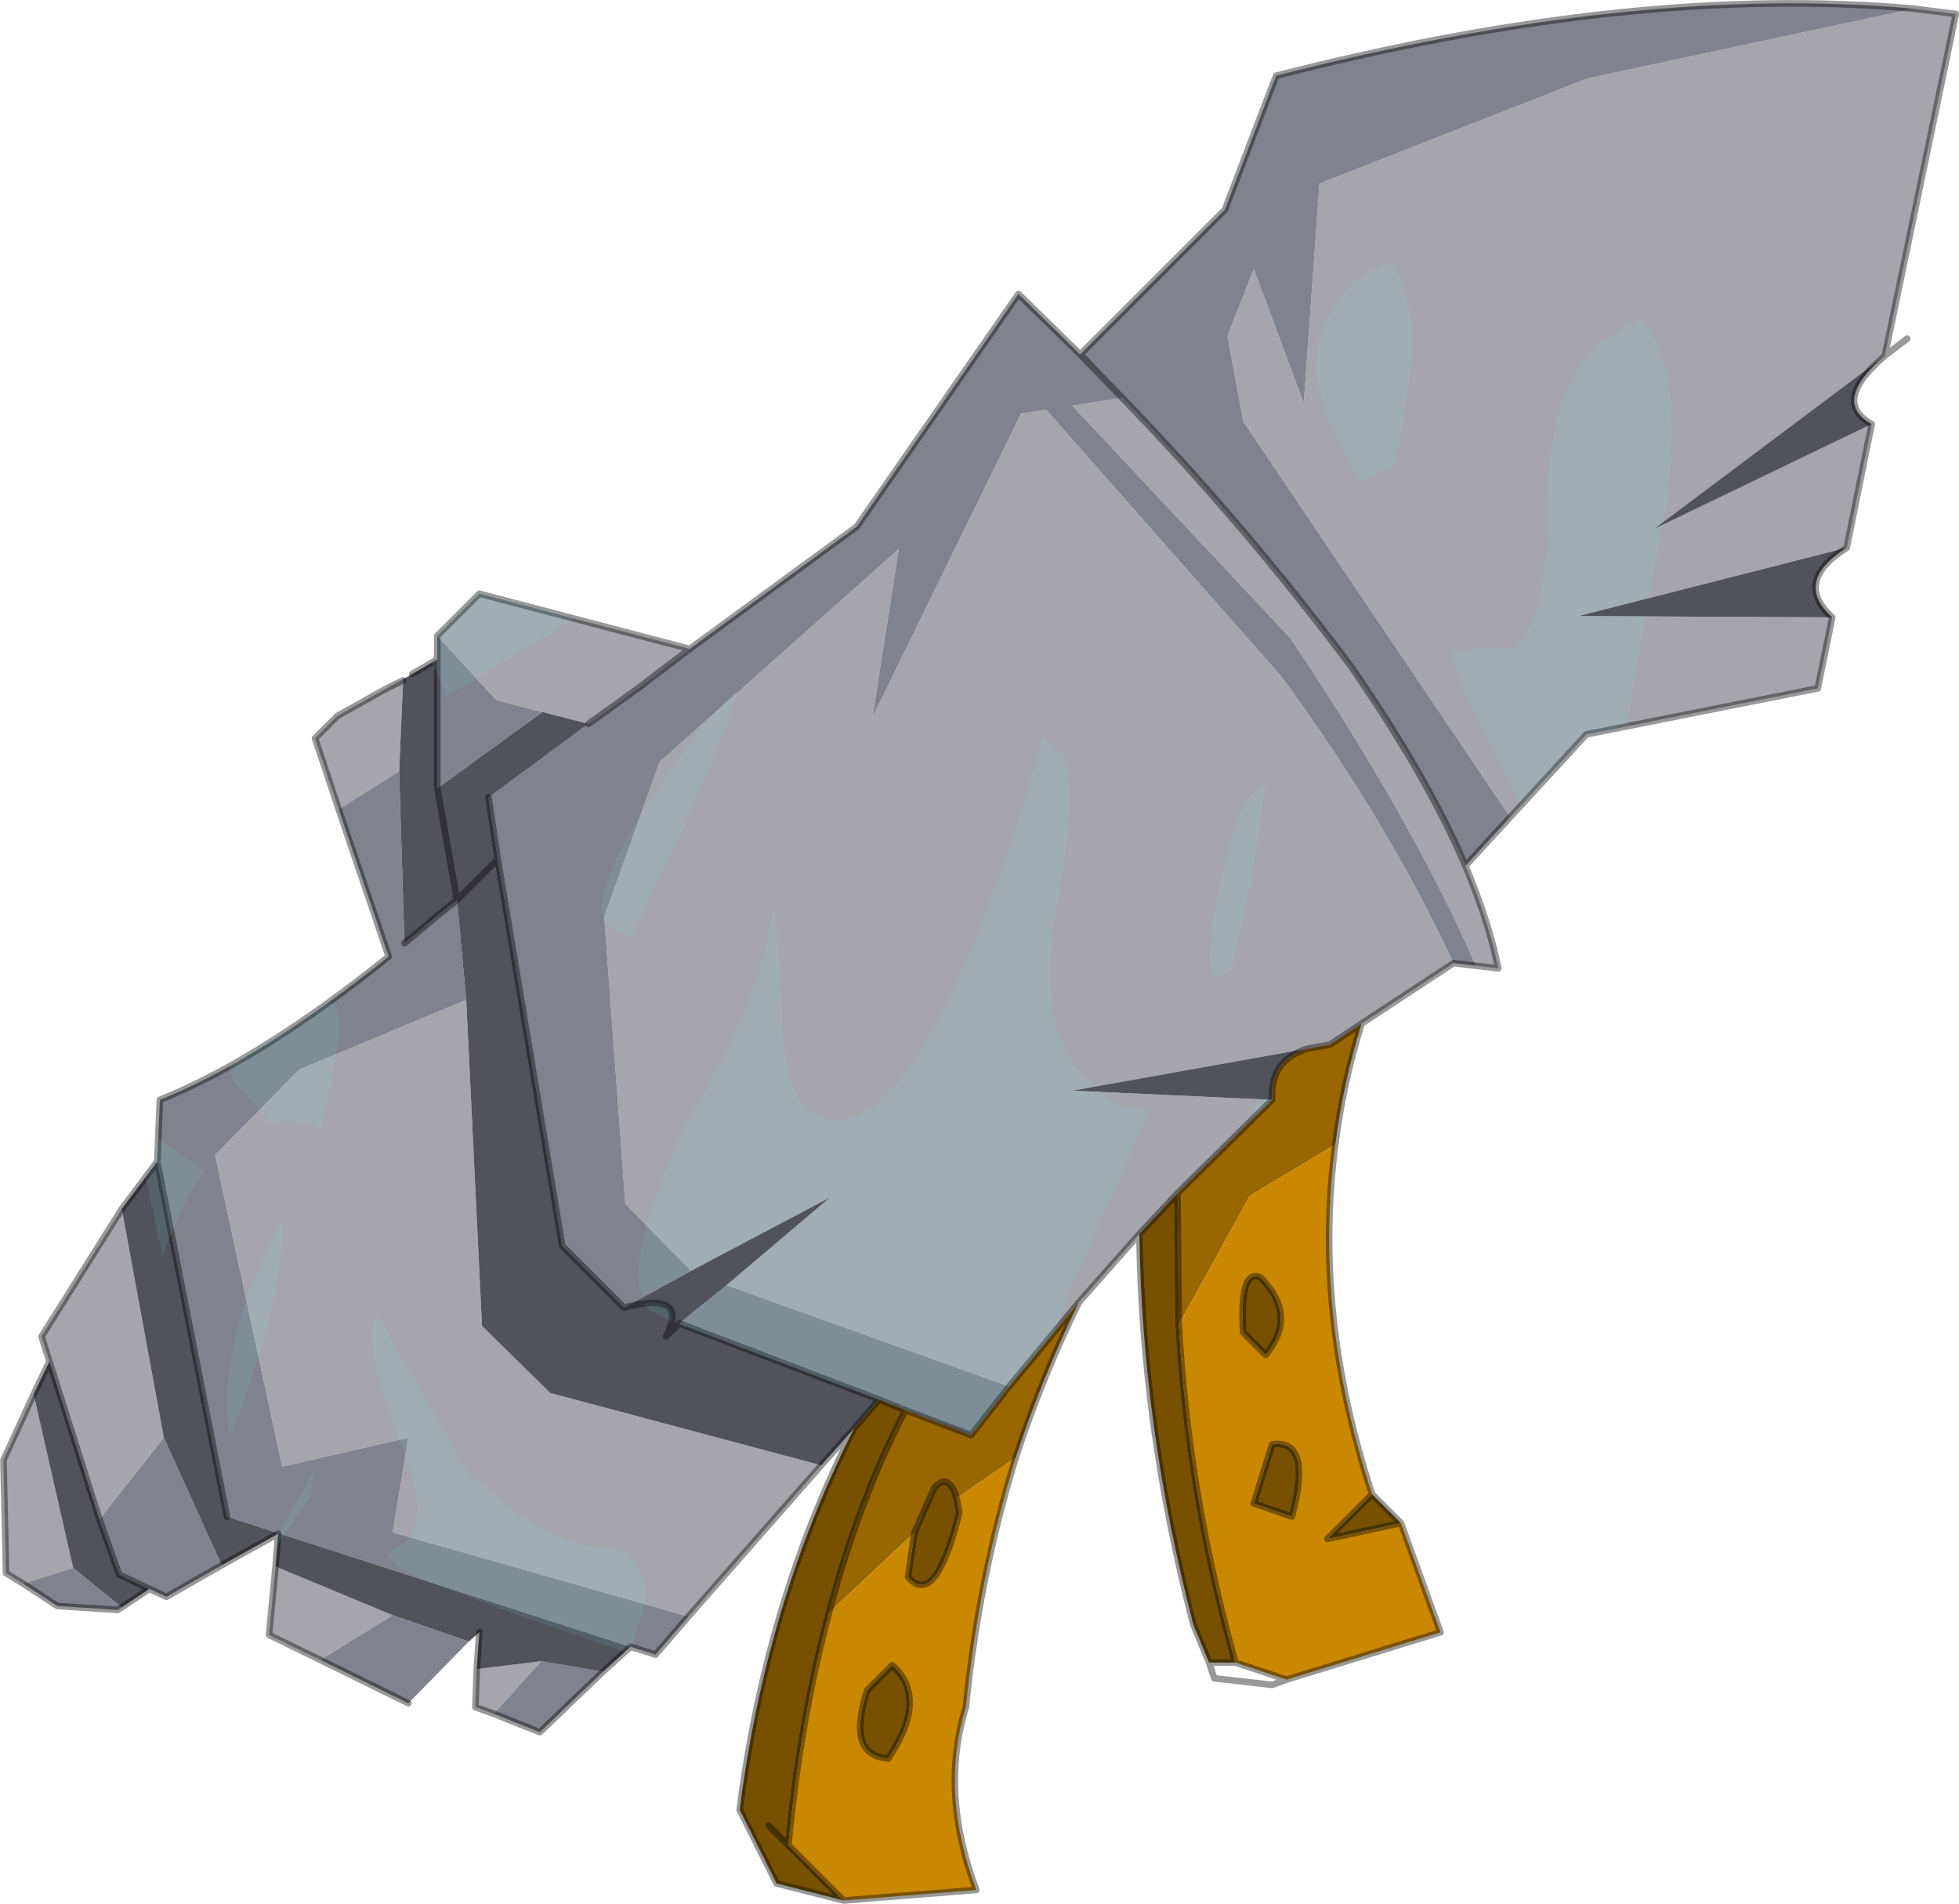 <svg viewBox="0 0 74.5 72.403" xmlns="http://www.w3.org/2000/svg" xmlns:xlink="http://www.w3.org/1999/xlink"><use transform="translate(.03 .03)" width="74.45" height="72.35" xlink:href="#a"/><defs><g id="a"><path d="m310.5 164.6 1.6.2-2.7 13-8.8 6.6 8.3-4-.95 4.7-10.2 2.6 9.65.05-.55 2.7-8.8 1.75-2.9 3.15L285 180.3l-.6-3.25 1-2.55 1.9 5.1.6-8.35 10.2-4 12.4-2.65m-30.1 14.8q4.6 4.75 8.65 10.15 2.95 4.25 4.4 7.65.9 2.15 1.25 3.9l-.85-.1q-2.45-5.6-7.05-12.45l-8.3-8.85 1.9-.3M264 212.6l-2.5-2.55-.8-10.9 2.1-5.9 9.1-8.1-1 6.4 5.65-11.55.95-.15 8.95 10.15q4 5.45 6.55 10.9l-3.5 2.3-1.2.8-.85.15-8.95 1.6 7.6.35-3.6 3.55-1.45 1.55-2.3 2.6-2.65 3.2-10.75-3.85 3.95-3.35-5.3 2.8m4.95 7.4-5.05 5.75-11.25-3.2.6-3.6-4.8 1.1-2.55-11.85 3.2-3.25 6.35-2.65.6 12.4 2.6 2.55 10.3 2.75m-12.45 9.45-.7-.25.05-1.45 2.45-.3-1.8 2m-6.6-2.05-1.95-.95.25-2.6 4.45 1.85-2.75 1.7m-11.3-2.9-.65-.4-.1-4.3 1.15-2.5 1.5 6.6-1.9.6m1-8.45-.3-.95 3.05-4.85 1.6 8.7-2.45 3.1-1.9-6m11-21-.9-2.7.85-.85 2.5-1.4v.05l-.15 3.45-2.3 1.45m3.75-6.6 1.6-1.6 8 2.1-1.05.8-.4.3-.45.35-1.95 1.4-3.5-.9-2.25-2.45m-2.55 2.35q.6-.35 1.25-.65-.65.3-1.25.65" fill="#a6a5ab" fill-rule="evenodd" transform="translate(-237.75 -164.3)"/><path d="m263.95 188.95 6.35-4.65 6.15-8.85 2.35 2.3 5.5-5.5 1.95-5.1q13.65-3.5 24.25-2.55l-12.4 2.65-10.2 4-.6 8.35-1.9-5.1-1 2.55.6 3.25 10.15 15.05-1.7 1.85q-1.45-3.4-4.4-7.65-4.05-5.4-8.65-10.15l-1.6-1.65 1.6 1.65-1.9.3 8.3 8.85q4.6 6.85 7.05 12.45l-.85-.1q-2.55-5.45-6.55-10.9l-8.95-10.15-.95.15-5.65 11.55 1-6.4-9.1 8.1-2.1 5.9.8 10.9 2.5 2.55-2.55 1.4-2.35-2.35-2.45-14.7-.35-2.35 3.8-2.8 1.95-1.4.45-.35.4-.3 1.05-.8m-.05 36.8-1.25 1.45-.95-.3-15.35-4.95-2.65-13.5.1-2.35q3.85-1.55 8.7-5.45l-1.9-5.6 2.3-1.45.2 6.55 1.25-1.05.75-.6.35 3.8-6.35 2.65-3.2 3.25 2.55 11.85 4.8-1.1-.6 3.6 11.25 3.2m-3.25 2.1-2.4 2.3-1.75-.7 1.8-2 2.35.4m-5.1-1.15-2.3 2.35-3.35-1.65 2.75-1.7 2.9 1m-9.4-2.9-2.1 1.2-.65-.3-1.15-.55-.75-2.1 2.45-3.1 2.2 4.85m-3.8 1.6-.15.1-2.3-.15-1.3-.85 1.9-.6 1.85 1.5m12-36.05v-.9l2.25 2.45 1.75.45-4 2.9v-4.9m11 23.8L276.1 217l-1.45 1.85-2.5-.95-1-.4-7.6-2.9 1.8-1.45" fill="#80838d" fill-rule="evenodd" transform="translate(-237.75 -164.3)"/><path d="m307.4 187.75-9.65-.05 10.2-2.6q-2.05 1.3-.55 2.65m1.5-7.35-8.3 4 8.8-6.6q-2.05 1.75-.5 2.6m-21.45 23.75q-1.45.45-1.35 1.95l-7.6-.35 8.95-1.6M270.2 218.6l-1.25 1.4-10.3-2.75-2.6-2.55-.6-12.4-.35-3.8-.75.6-1.25 1.05-.2-6.55.15-3.45v-.05l.35-.2.95-.55v4.9l.75 4.25-.75-4.25 4-2.9 1.75.45-3.8 2.8.35 2.35 2.45 14.7 2.35 2.35 2.55-1.4 5.3-2.8-3.95 3.35-1.8 1.45 7.6 2.9-.95 1.1m-8.5 8.3-1.05.95-2.35-.4-2.45.3.1-1.4-.4.35-2.9-1-4.45-1.85.1-1.25-2.15 1.2-2.2-4.85-1.6-8.7 1.35-1.8 2.65 13.5 15.35 4.95m-18.3-2.2-1.05.7-1.85-1.5-1.5-6.6.6-1.25 1.9 6 .75 2.1 1.15.55m18.05-10.7q2.5-.65 1.6 1.1l.5-.5-.5.5q.9-1.75-1.6-1.1m-4.8-17.05-1.55 1.55 1.55-1.55" fill="#52525b" fill-rule="evenodd" transform="translate(-237.75 -164.3)"/><path d="M286.1 206.1q-.1-1.5 1.35-1.95l.85-.15 1.2-.8q-.7 2.25-1 4.6l-3.25 1.95-2.7 4.9-.05-5 3.6-3.55m-10 10.9 2.65-3.2q-1.4 2.85-2.4 5.9l-2.25 1.55q-.3-1-.85-.4l-.75 1.7-3.25 3.05q1.1-4.2 2.9-7.7l2.5.95 1.45-1.85" fill="#960" fill-rule="evenodd" transform="translate(-237.75 -164.3)"/><path d="m282.5 209.65.05 5q.35 6.4 2.15 12.85h-1l-.6-1.45q-1.95-7.5-2.05-14.85l1.45-1.55m-8.4 11.6.1.55q-.9 3.65-1.95 2.45l.25-1.7.75-1.7q.55-.6.85.4m-4.85 4.35q-1.1 4.1-1.55 8.85l2.1 2.1-2.55-.65-1.4-2.8q1-7.9 4.35-14.5l.95-1.1 1 .4q-1.8 3.5-2.9 7.7m16.6-9.8-.85-.85q-.15-2.45.65-2.1 1.45 1.45.2 2.95m.25 3.4q1.55-.2.75 2.75l-1.45-.5.7-2.25m3.8 1.9 1.1 1.1-2.8.6 1.7-1.7m-19.2 7.45.95-.95q1.4 1.25-.15 3.55-1.6-.1-.8-2.6m-3.75 5.15.75.75-.75-.75" fill="#775100" fill-rule="evenodd" transform="translate(-237.75 -164.3)"/><path d="m282.55 214.65 2.7-4.9 3.25-1.95q-.85 6.45 1.4 13.3l-1.7 1.7 2.8-.6 1.5 4.15-5.85 1.8-1.95-.65q-1.8-6.45-2.15-12.85m-10.05 7.9-.25 1.7q1.05 1.2 1.95-2.45l-.1-.55 2.25-1.55q-1.4 4.55-1.9 9.5-1 3.25.4 6.95l-5.05.4-2.1-2.1q.45-4.75 1.55-8.85l3.25-3.05m13.6-3.35-.7 2.25 1.45.5q.8-2.95-.75-2.75m-.25-3.4q1.25-1.5-.2-2.95-.8-.35-.65 2.1l.85.85m-15.15 12.75q-.8 2.5.8 2.6 1.55-2.3.15-3.55l-.95.95" fill="#ca8800" fill-rule="evenodd" transform="translate(-237.75 -164.3)"/><path d="M26.2 24.65 32.55 20l6.15-8.85 2.35 2.3 5.5-5.5 1.95-5.1Q62.15-.65 72.75.3l1.6.2-2.7 13 .85-.65m-15.1 18.2 2.9-3.15 8.8-1.75.55-2.7m.55-2.65.95-4.7m.5-2.6q-2.05 1.75-.5 2.6m-28.5-1q4.6 4.75 8.65 10.15 2.95 4.25 4.4 7.65l1.7-1.85M70.2 20.8q-2.05 1.3-.55 2.65m-27-8.35-1.6-1.65m14.2 23.15 1.7.2q-.35-1.75-1.25-3.9m-7.35 8.9q-.1-1.5 1.35-1.95m-1.35 1.95-3.6 3.55.05 5m5.95-6.85q.3-2.35 1-4.6l-1.2.8-.85.15m-6.4 7.05 1.45-1.55m-12.3 8.95-1.25 1.4-5.05 5.75-1.25 1.45-.95-.3-1.05.95-2.4 2.3-1.75-.7-.7-.25.05-1.45.1-1.4m-2.7 2.7-3.35-1.65-1.95-.95.25-2.6.1-1.25-2.15 1.2-2.1 1.2-.65-.3-1.2.8-2.3-.15-1.3-.85-.65-.4-.1-4.3L1.25 53l.6-1.25-.3-.95 3.05-4.85 1.35-1.8.1-2.35q3.85-1.55 8.7-5.45l-1.9-5.6-.9-2.7.85-.85 1.25-.7m1.6-.9.95-.55v-.9l1.6-1.6 8 2.1-1.05.8-.4.3-.45.35-1.95 1.4m-3.8 2.8.35 2.35 2.45 14.7 2.35 2.35m14.65 3L41 49.5l2.3-2.6q.1 7.35 2.05 14.85l.6 1.45h1q-1.8-6.45-2.15-12.85m-10.05 7.9-.25 1.7q1.05 1.2 1.95-2.45l-.1-.55q-.3-1-.85-.4l-.75 1.7M31.5 61.3q-1.1 4.1-1.55 8.85l2.1 2.1 5.05-.4q-1.4-3.7-.4-6.95.5-4.95 1.9-9.5m-5.2-2.2 1 .4 2.5.95 1.45-1.85m-5.9 1.6.95-1.1-7.6-2.9-.5.5q.9-1.75-1.6-1.1m24.65 5.2-.7 2.25 1.45.5q.8-2.95-.75-2.75m-.25-3.4q1.25-1.5-.2-2.95-.8-.35-.65 2.1l.85.85m-7.1-2q-1.4 2.85-2.4 5.9m13.15-16.5 3.5-2.3m-3.1 20.2 1.1 1.1 1.5 4.15-5.85 1.8-.55.2-2.2-.25-.2-.6m6.2-6.4q-2.25-6.85-1.4-13.3m2.5 14.4-2.8.6 1.7-1.7m-5.2 6.4 1.95.65m-15.95.4q-.8 2.5.8 2.6 1.55-2.3.15-3.55l-.95.95M31.5 61.3q1.1-4.2 2.9-7.7M15.35 35.85l1.25-1.05.75-.6-.75-4.25v-4.9m.75 9.15 1.55-1.55m-3.6-6.8q-.65.3-1.25.65M1.85 51.75l1.9 6 .75 2.1 1.15.55m.3-16.25 2.65 13.5m21.35 12.5-.75-.75m2.85 2.85-2.55-.65-1.4-2.8q1-7.9 4.35-14.5" fill="none" stroke="#000" stroke-linecap="round" stroke-linejoin="round" stroke-opacity=".4" stroke-width=".25"/><path d="M262.2 213.85q1.2-.15 1.05.7l-.8-.45-.25-.25m-12.65 7.3-1.3 1.9v-.3l1.4-2.55-.1.95m3.5-1.7q-1.55-3.8-1-5.2l3.45 5.95q3.05 3.05 6 3.05 1.05 1.05.7 2.2l-.45 1.45h-.05l-.2.2q-7.55-2.55-8.6-3.2l-.45-.5.1-.1q1.8-.75.5-3.85m-4.7-8.6.1-.05q.1 2.8-2 8.15-.55-3.45 1.9-8.1m-4.6-3.35v.05l1.75 1.3q-.85 1.1-1.6 3.2l-.65-3.05.45-.55.05-.95m3.55-1.35q-.8-.75-.85-1.35 1.8-1 3.8-2.4l.15.1q.5.5-.25 3.7l-.25 1.05q-.95-.55-1.95-.25l-.65-.85m18.4-15.6.05-.05q-.25 1.6-4 9.4l-.9-.45q-.85-.85 1.25-4.2 1.75-2.9 3.6-4.7m-11 .2-.55-1.3.2-.1v-.9l1.6-1.6 3.65.95-4.9 2.95m30.8 15.3.6.05-.7.65.1-.7m-.15-11.6.5-.4-.55 3.85-.75 3.2-.6.45q-.5-.55.15-3.5.55-2.95 1.25-3.6m-7.95-2.2.55.5q.9.9 0 5.7t.95 6.7l.45.45-.85.15 1.05.05.85.6 1.05.1-2.85 6.45-.8 2-1.7 2.05-1.4 1.8-4.9-1.8-6.25-2.35 5.75-4.85-7.15 3.8q-.45-1.15.5-3.8.8-2.35 1.6-3.6 2.6-4.3 2.9-7.75l.3 3.85q.05 3.2.8 3.95 1.4 1.4 3.15-.35 2.95-2.95 6-13.65m13.85-12.95-.5 2.75q-.65.1-1.2.6-3.35-4.75-.3-7.75l1.3-.7q1.2 1.25.7 5.1m7.15-1.9 1.7-1.05q1.8 1.8.9 7.75l-.4.3.35-.2-.4 2.25-.15.55-2.65.7h2.55q-.5 2.45-.65 4.15l-1.6.35-2.5 2.7q-2.45-4.65-2.7-5.95l2.5-.05.4-.6q.85-1.35.85-4.95 0-4.15 1.8-5.95" fill="#6ff" fill-opacity=".09" fill-rule="evenodd" transform="translate(-237.75 -164.3)"/></g></defs></svg>